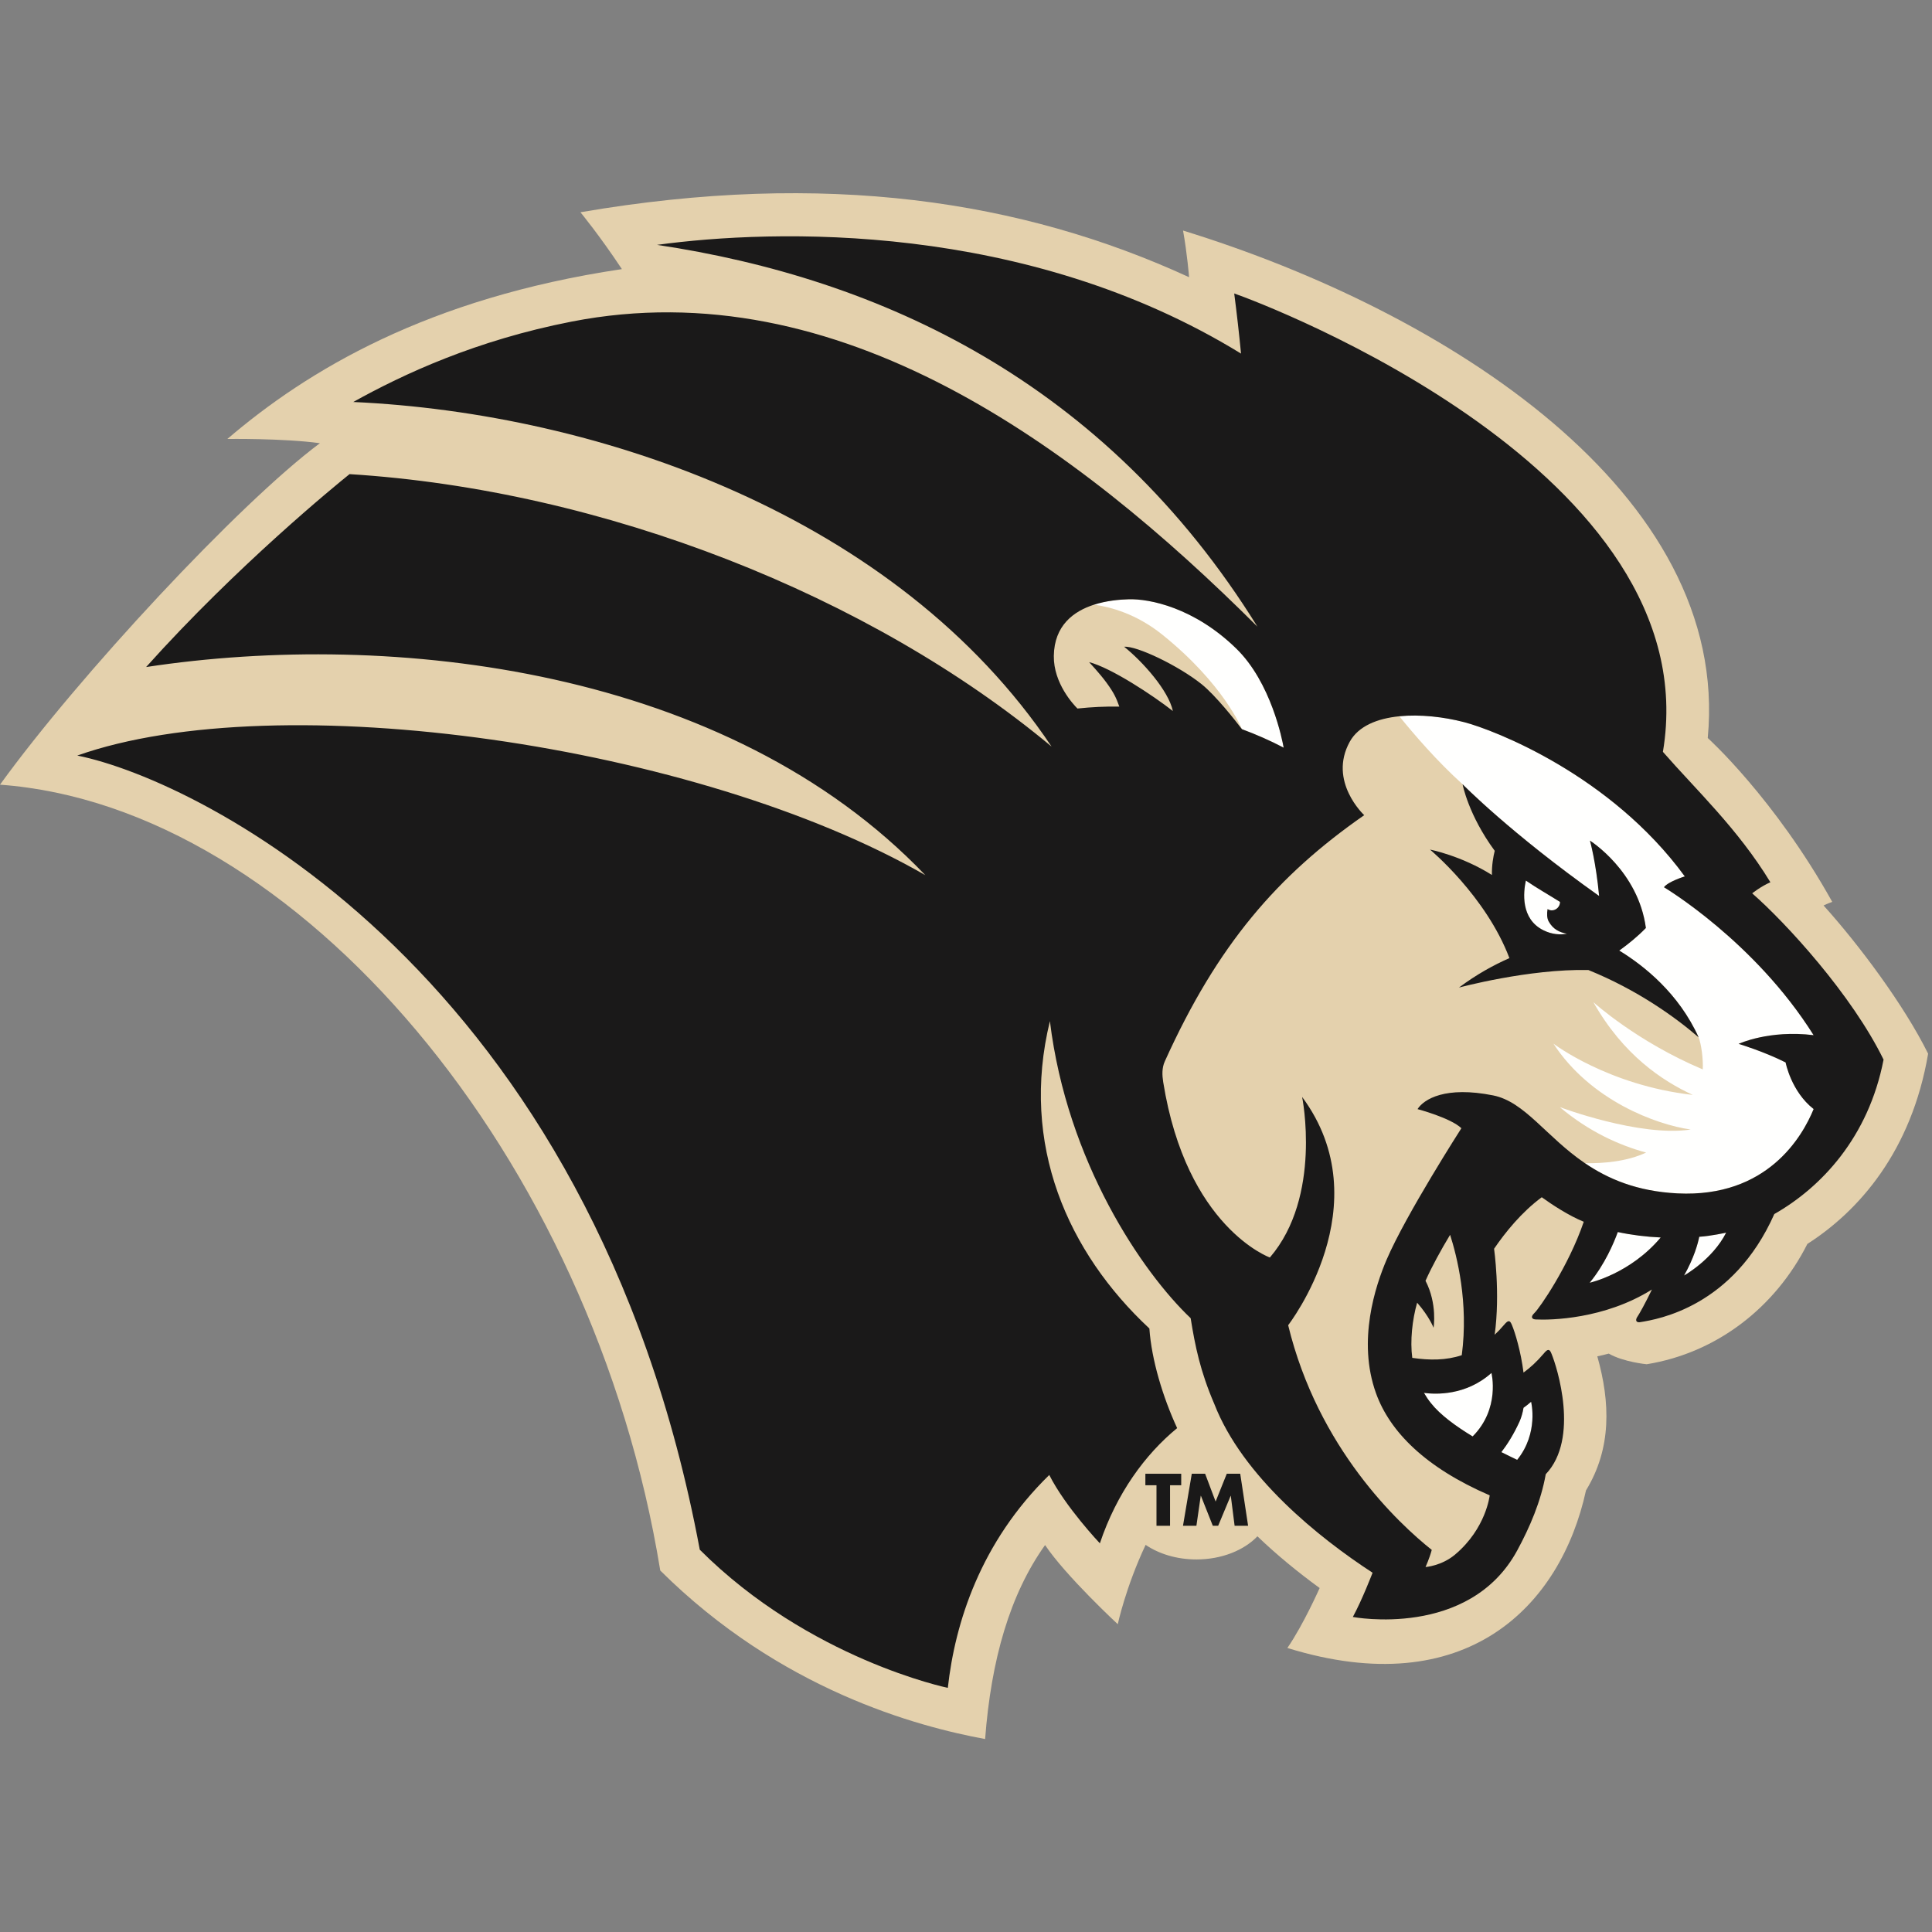 <?xml version="1.0" encoding="UTF-8"?>
<svg width="200px" height="200px" viewBox="0 0 200 200" version="1.1" xmlns="http://www.w3.org/2000/svg" xmlns:xlink="http://www.w3.org/1999/xlink">
    <rect x="0" y="0" width="200" height="200" fill="#808080" stroke="none"/>
    <!-- Generator: Sketch 56.3 (81716) - https://sketch.com -->
    <title>purdue-northwest</title>
    <desc>Created with Sketch.</desc>
    <g id="purdue-northwest" stroke="none" stroke-width="1" fill="none" fill-rule="evenodd">
        <g id="purdue-northwest_BGL">
            <g id="Group" transform="translate(0, 20)">
                <path d="M188.776,73.736 C189.126,73.558 189.672,73.361 189.672,73.361 C183.702,62.636 176.785,56.397 176.785,56.397 C179.196,30.989 149.627,12.228 122.469,3.867 C122.9,6.264 123.094,8.695 123.094,8.695 C105.816,0.756 85.459,-2.388 60.088,1.973 C60.088,1.973 62.074,4.381 64.379,7.859 C44.221,10.858 31.791,18.378 23.535,25.442 C23.535,25.442 29.227,25.356 33.117,25.879 C24.783,32.08 8.1,50.019 0,61.23 C30.79,63.473 61.379,99.751 68.349,142.578 C80.786,154.938 94.923,158.724 101.979,160.025 C102.603,151.767 104.56,145.026 108.186,139.944 C110.35,143.167 115.712,148.138 115.712,148.138 C115.712,148.138 116.521,144.328 118.594,139.924 C119.967,140.857 121.814,141.433 123.851,141.433 C126.471,141.433 128.782,140.485 130.167,139.038 C132.189,140.978 134.369,142.76 136.61,144.392 C136.61,144.392 134.915,148.217 133.269,150.597 C151.745,156.316 161.562,146.307 164.182,134.286 C166.84,129.939 166.705,125.192 165.353,120.409 C165.743,120.325 166.133,120.234 166.538,120.124 C168.071,121.003 170.465,121.226 170.465,121.226 C177.755,120.047 183.796,115.313 187.099,108.77 C192.443,105.35 197.877,99.18 199.599,89.079 C197.078,83.988 192.406,77.761 188.776,73.736 Z" id="Path" fill="#E4D1AD"></path>
                <path d="M158.5,125.111 C158.237,125.344 157.977,125.547 157.715,125.733 C157.628,126.246 157.492,126.734 157.296,127.172 C156.708,128.465 156.045,129.516 155.422,130.324 C155.99,130.612 156.549,130.877 157.057,131.123 C159.313,128.337 158.5,125.111 158.5,125.111" id="Fill-1" fill="#FFFFFE"></path>
                <path d="M152.448,128.698 C155.327,125.814 154.395,122.128 154.395,122.128 C151.749,124.491 148.608,124.354 147.409,124.191 C147.618,124.553 147.858,124.912 148.129,125.248 C149.077,126.454 150.702,127.641 152.448,128.698" id="Fill-2" fill="#FFFFFE"></path>
                <path d="M151.405,61.185 C151.405,61.185 156.321,66.208 165.54,72.752 C165.214,69.234 164.592,67.023 164.592,67.023 C164.592,67.023 169.594,70.16 170.382,76.065 C169.538,76.939 168.552,77.736 167.624,78.403 C170.196,79.974 173.79,82.838 175.843,87.386 C176.115,88.081 176.324,89.61 176.27,90.705 C169.43,87.824 164.946,83.745 164.946,83.745 C168.048,89.229 172.094,91.891 175.236,93.345 C166.467,92.359 160.811,88.038 160.811,88.038 C164.648,93.922 171.452,96.424 175.019,96.928 C169.747,97.732 161.467,94.607 161.467,94.607 C164.504,97.163 167.637,98.561 170.407,99.313 C168.429,100.241 166.015,100.445 164.074,100.414 C166.439,102.024 169.435,103.328 173.661,103.54 C182.942,103.997 186.586,97.65 187.747,94.809 C185.414,92.988 184.845,89.981 184.845,89.981 C182.528,88.822 179.982,88.06 179.982,88.06 C179.982,88.06 183.129,86.591 187.744,87.161 C181.639,77.428 172.252,71.846 172.252,71.846 C172.695,71.25 174.41,70.726 174.41,70.726 C166.732,60.205 154.652,55.563 151.587,54.763 C149.464,54.21 147.016,53.931 144.859,54.148 C146.35,55.989 148.743,58.787 151.405,61.185" id="Fill-3" fill="#FFFFFE"></path>
                <path d="M160.32,75.388 C160.129,75.042 160.129,74.573 160.204,74.109 C160.336,74.186 160.476,74.24 160.64,74.24 C161.108,74.24 161.496,73.843 161.496,73.369 C160.38,72.663 159.137,71.967 157.957,71.156 C157.697,72.35 157.391,75.124 159.781,76.303 C160.67,76.744 161.509,76.783 162.206,76.662 C161.455,76.512 160.783,76.221 160.32,75.388" id="Fill-4" fill="#FFFFFE"></path>
                <path d="M164.562,112.79 C164.562,112.79 168.749,111.872 171.916,108.104 C170.412,108.034 168.909,107.849 167.474,107.542 C167.054,108.694 166.126,110.883 164.562,112.79" id="Fill-5" fill="#FFFFFE"></path>
                <path d="M174.334,112.04 C174.334,112.04 177.277,110.397 178.691,107.604 C178.691,107.604 177.098,107.96 175.906,108.031 C175.758,108.763 175.358,110.229 174.334,112.04" id="Fill-6" fill="#FFFFFE"></path>
                <path d="M128.564,55.483 C130.034,56.028 131.477,56.658 132.885,57.398 C132.749,56.64 131.593,50.649 127.967,47.128 C123.636,42.906 119.002,41.967 116.821,42.038 C115.874,42.063 114.546,42.182 113.258,42.595 C114.982,42.834 117.647,43.555 120.296,45.678 C126.703,50.818 128.564,55.483 128.564,55.483" id="Fill-7" fill="#FFFFFE"></path>
                <path d="M181.387,72.478 C181.387,72.478 182.276,71.764 183.27,71.331 C179.9,65.784 175.534,61.724 172.144,57.83 C177.004,28.873 130.906,11.469 127.766,10.379 C128.027,12.393 128.267,14.488 128.471,16.603 C106.158,2.897 80.121,3.7 68.016,5.349 C91.081,8.797 114.402,19.472 130.167,44.869 C111.455,26.207 86.818,7.896 59.177,13.291 C49.292,15.222 41.782,18.711 36.568,21.614 C61.916,22.764 92.836,33.379 108.859,57.287 C90.071,41.623 62.441,30.718 36.184,29.082 C34.806,30.19 24.561,38.532 15.125,49.052 C40.667,45.169 75.312,49.177 95.789,70.597 C72.279,57.058 28.837,50.839 7.998,58.215 C20.684,60.743 61.298,80.811 72.441,140.424 C83.785,151.77 98.118,154.727 98.118,154.727 C98.858,148.018 101.484,139.654 108.62,132.688 C110.284,135.99 113.858,139.765 113.858,139.765 C115.586,134.605 118.538,130.561 121.858,127.838 C120.382,124.645 119.206,120.772 118.983,117.524 C110.548,109.662 105.567,98.489 108.686,85.706 C110.463,100.295 118.271,111.728 123.256,116.458 C123.72,119.356 124.248,121.952 125.704,125.336 C128.628,132.844 136.509,139.173 142.089,142.808 C142.089,142.808 141.015,145.609 140.046,147.388 C140.046,147.388 152.078,149.679 157.065,140.497 C158.369,138.087 159.509,135.447 160.016,132.61 C163.536,128.911 161.18,121.498 160.612,120.141 C160.513,119.887 160.43,119.754 160.288,119.747 C160.168,119.743 160.031,119.846 159.796,120.134 C159.106,120.944 158.413,121.585 157.713,122.088 C157.445,119.914 156.83,117.905 156.512,117.157 C156.406,116.914 156.326,116.776 156.194,116.771 C156.072,116.765 155.933,116.871 155.702,117.148 C155.378,117.53 155.054,117.866 154.729,118.17 C155.319,113.874 154.667,109.271 154.667,109.271 C155.834,107.56 157.518,105.477 159.602,103.938 C160.68,104.717 162.404,105.847 163.95,106.477 C162.366,111.125 159.327,115.474 158.859,115.903 C158.573,116.169 158.576,116.322 158.596,116.389 C158.651,116.558 158.839,116.58 158.99,116.589 C160.477,116.669 166.084,116.578 171.006,113.491 C170.326,114.907 169.716,115.989 169.556,116.222 C169.327,116.535 169.367,116.683 169.397,116.749 C169.49,116.905 169.68,116.893 169.833,116.862 C171.627,116.568 179.412,115.283 183.676,105.678 C188.519,102.925 193.426,97.747 194.986,89.691 C191.712,82.981 184.888,75.541 181.387,72.478 Z M157.296,127.172 C157.492,126.734 157.628,126.246 157.715,125.733 C157.977,125.547 158.237,125.344 158.5,125.111 C158.5,125.111 159.313,128.337 157.057,131.123 C156.549,130.877 155.99,130.612 155.422,130.324 C156.045,129.516 156.708,128.465 157.296,127.172 Z M111.537,53.347 C111.145,52.955 109.057,50.749 109.091,47.903 C109.137,44.742 111.144,43.272 113.258,42.595 C114.546,42.182 115.874,42.063 116.821,42.038 C119.002,41.967 123.636,42.906 127.967,47.128 C131.593,50.649 132.749,56.64 132.885,57.398 C131.477,56.658 130.034,56.028 128.564,55.483 C127.9,54.609 125.868,52.016 124.383,50.82 C121.984,48.904 117.667,46.838 116.373,46.952 C118.292,48.494 120.953,51.467 121.416,53.605 C119.377,52.005 115.039,49.136 112.742,48.542 C112.742,48.542 113.847,49.713 114.551,50.679 C115.336,51.756 115.55,52.252 115.871,53.144 C114.427,53.124 112.982,53.192 111.537,53.347 Z M147.568,112.584 C148.241,111.092 149.14,109.442 150.114,107.827 C150.827,110.046 152.042,114.856 151.322,120.289 C149.687,120.834 147.996,120.826 146.198,120.567 C145.961,118.804 146.197,116.615 146.702,114.853 C147.969,116.298 148.402,117.448 148.402,117.448 C148.402,117.448 148.814,114.985 147.568,112.584 Z M154.395,122.128 C154.395,122.128 155.327,125.814 152.448,128.698 C150.702,127.641 149.077,126.454 148.129,125.248 C147.858,124.912 147.618,124.553 147.409,124.191 C148.608,124.354 151.749,124.491 154.395,122.128 Z M154.572,93.397 C149.647,92.411 147.41,93.769 146.742,94.816 C146.742,94.816 150.159,95.717 151.283,96.793 C151.283,96.793 145.547,105.728 143.544,110.395 C142.392,113.09 140.486,118.789 142.443,124.226 C143.873,128.205 147.555,131.923 154.213,134.798 C154.213,134.798 153.847,138.222 150.625,140.931 C149.224,142.107 147.571,142.219 147.571,142.219 C147.571,142.219 147.978,141.329 148.215,140.445 C144.782,137.712 136.45,129.954 133.35,117.184 C133.35,117.184 143.053,104.705 134.796,93.556 C134.796,93.556 136.889,103.862 131.456,110.177 C131.456,110.177 122.825,107.075 120.415,92.017 C120.304,91.311 120.267,90.552 120.586,89.859 C126.046,77.779 132.25,70.63 141.223,64.386 C141.223,64.386 137.452,60.899 139.729,56.779 C140.625,55.16 142.58,54.377 144.859,54.148 C147.016,53.931 149.464,54.21 151.587,54.763 C154.652,55.563 166.732,60.205 174.41,70.726 C174.41,70.726 172.695,71.25 172.252,71.846 C172.252,71.846 181.639,77.428 187.744,87.161 C183.129,86.591 179.982,88.06 179.982,88.06 C179.982,88.06 182.528,88.822 184.845,89.981 C184.845,89.981 185.414,92.988 187.747,94.809 C186.586,97.65 182.942,103.997 173.661,103.54 C169.435,103.328 166.439,102.024 164.074,100.414 C160.053,97.679 157.858,94.055 154.572,93.397 Z M164.562,112.79 C166.126,110.883 167.054,108.694 167.474,107.542 C168.909,107.849 170.412,108.034 171.916,108.104 C168.749,111.872 164.562,112.79 164.562,112.79 Z M174.334,112.04 C175.358,110.229 175.758,108.763 175.906,108.031 C177.098,107.96 178.691,107.604 178.691,107.604 C177.277,110.397 174.334,112.04 174.334,112.04 L174.334,112.04 Z" id="Fill-8" fill="#1A1919"></path>
                <path d="M167.624,78.403 C168.552,77.736 169.538,76.939 170.382,76.065 C169.594,70.16 164.592,67.023 164.592,67.023 C164.592,67.023 165.214,69.234 165.54,72.752 C156.321,66.208 151.405,61.185 151.405,61.185 C151.405,61.185 151.998,64.365 154.733,68.076 C154.582,68.678 154.422,69.578 154.443,70.577 C151.256,68.571 148.031,67.947 148.031,67.947 C148.031,67.947 153.818,72.742 156.254,79.184 C154.649,79.887 152.867,80.86 151.028,82.234 C151.028,82.234 158.243,80.282 164.427,80.416 C169.487,82.467 173.414,85.289 175.843,87.386 C173.79,82.838 170.196,79.974 167.624,78.403 Z M159.781,76.303 C157.391,75.124 157.697,72.35 157.957,71.156 C159.137,71.967 160.38,72.663 161.496,73.369 C161.496,73.843 161.108,74.24 160.64,74.24 C160.476,74.24 160.336,74.186 160.204,74.109 C160.129,74.573 160.129,75.042 160.32,75.388 C160.783,76.221 161.455,76.512 162.206,76.662 C161.509,76.783 160.67,76.744 159.781,76.303 L159.781,76.303 Z" id="Fill-9" fill="#1A1919"></path>
                <polyline id="Fill-10" fill="#1A1919" points="122.279 133.752 122.279 132.562 118.569 132.562 118.569 133.752 119.719 133.752 119.719 137.948 121.123 137.948 121.123 133.752 122.279 133.752"></polyline>
                <polyline id="Fill-11" fill="#1A1919" points="128.388 132.562 126.996 132.562 126.158 134.646 125.84 135.44 124.908 132.97 124.753 132.562 123.373 132.562 122.463 137.948 123.852 137.948 124.301 134.843 124.318 134.843 125.549 137.948 126.105 137.948 127.034 135.72 127.399 134.843 127.412 134.843 127.807 137.948 129.203 137.948 128.388 132.562"></polyline>
            </g>
        </g>
    </g>
</svg>
